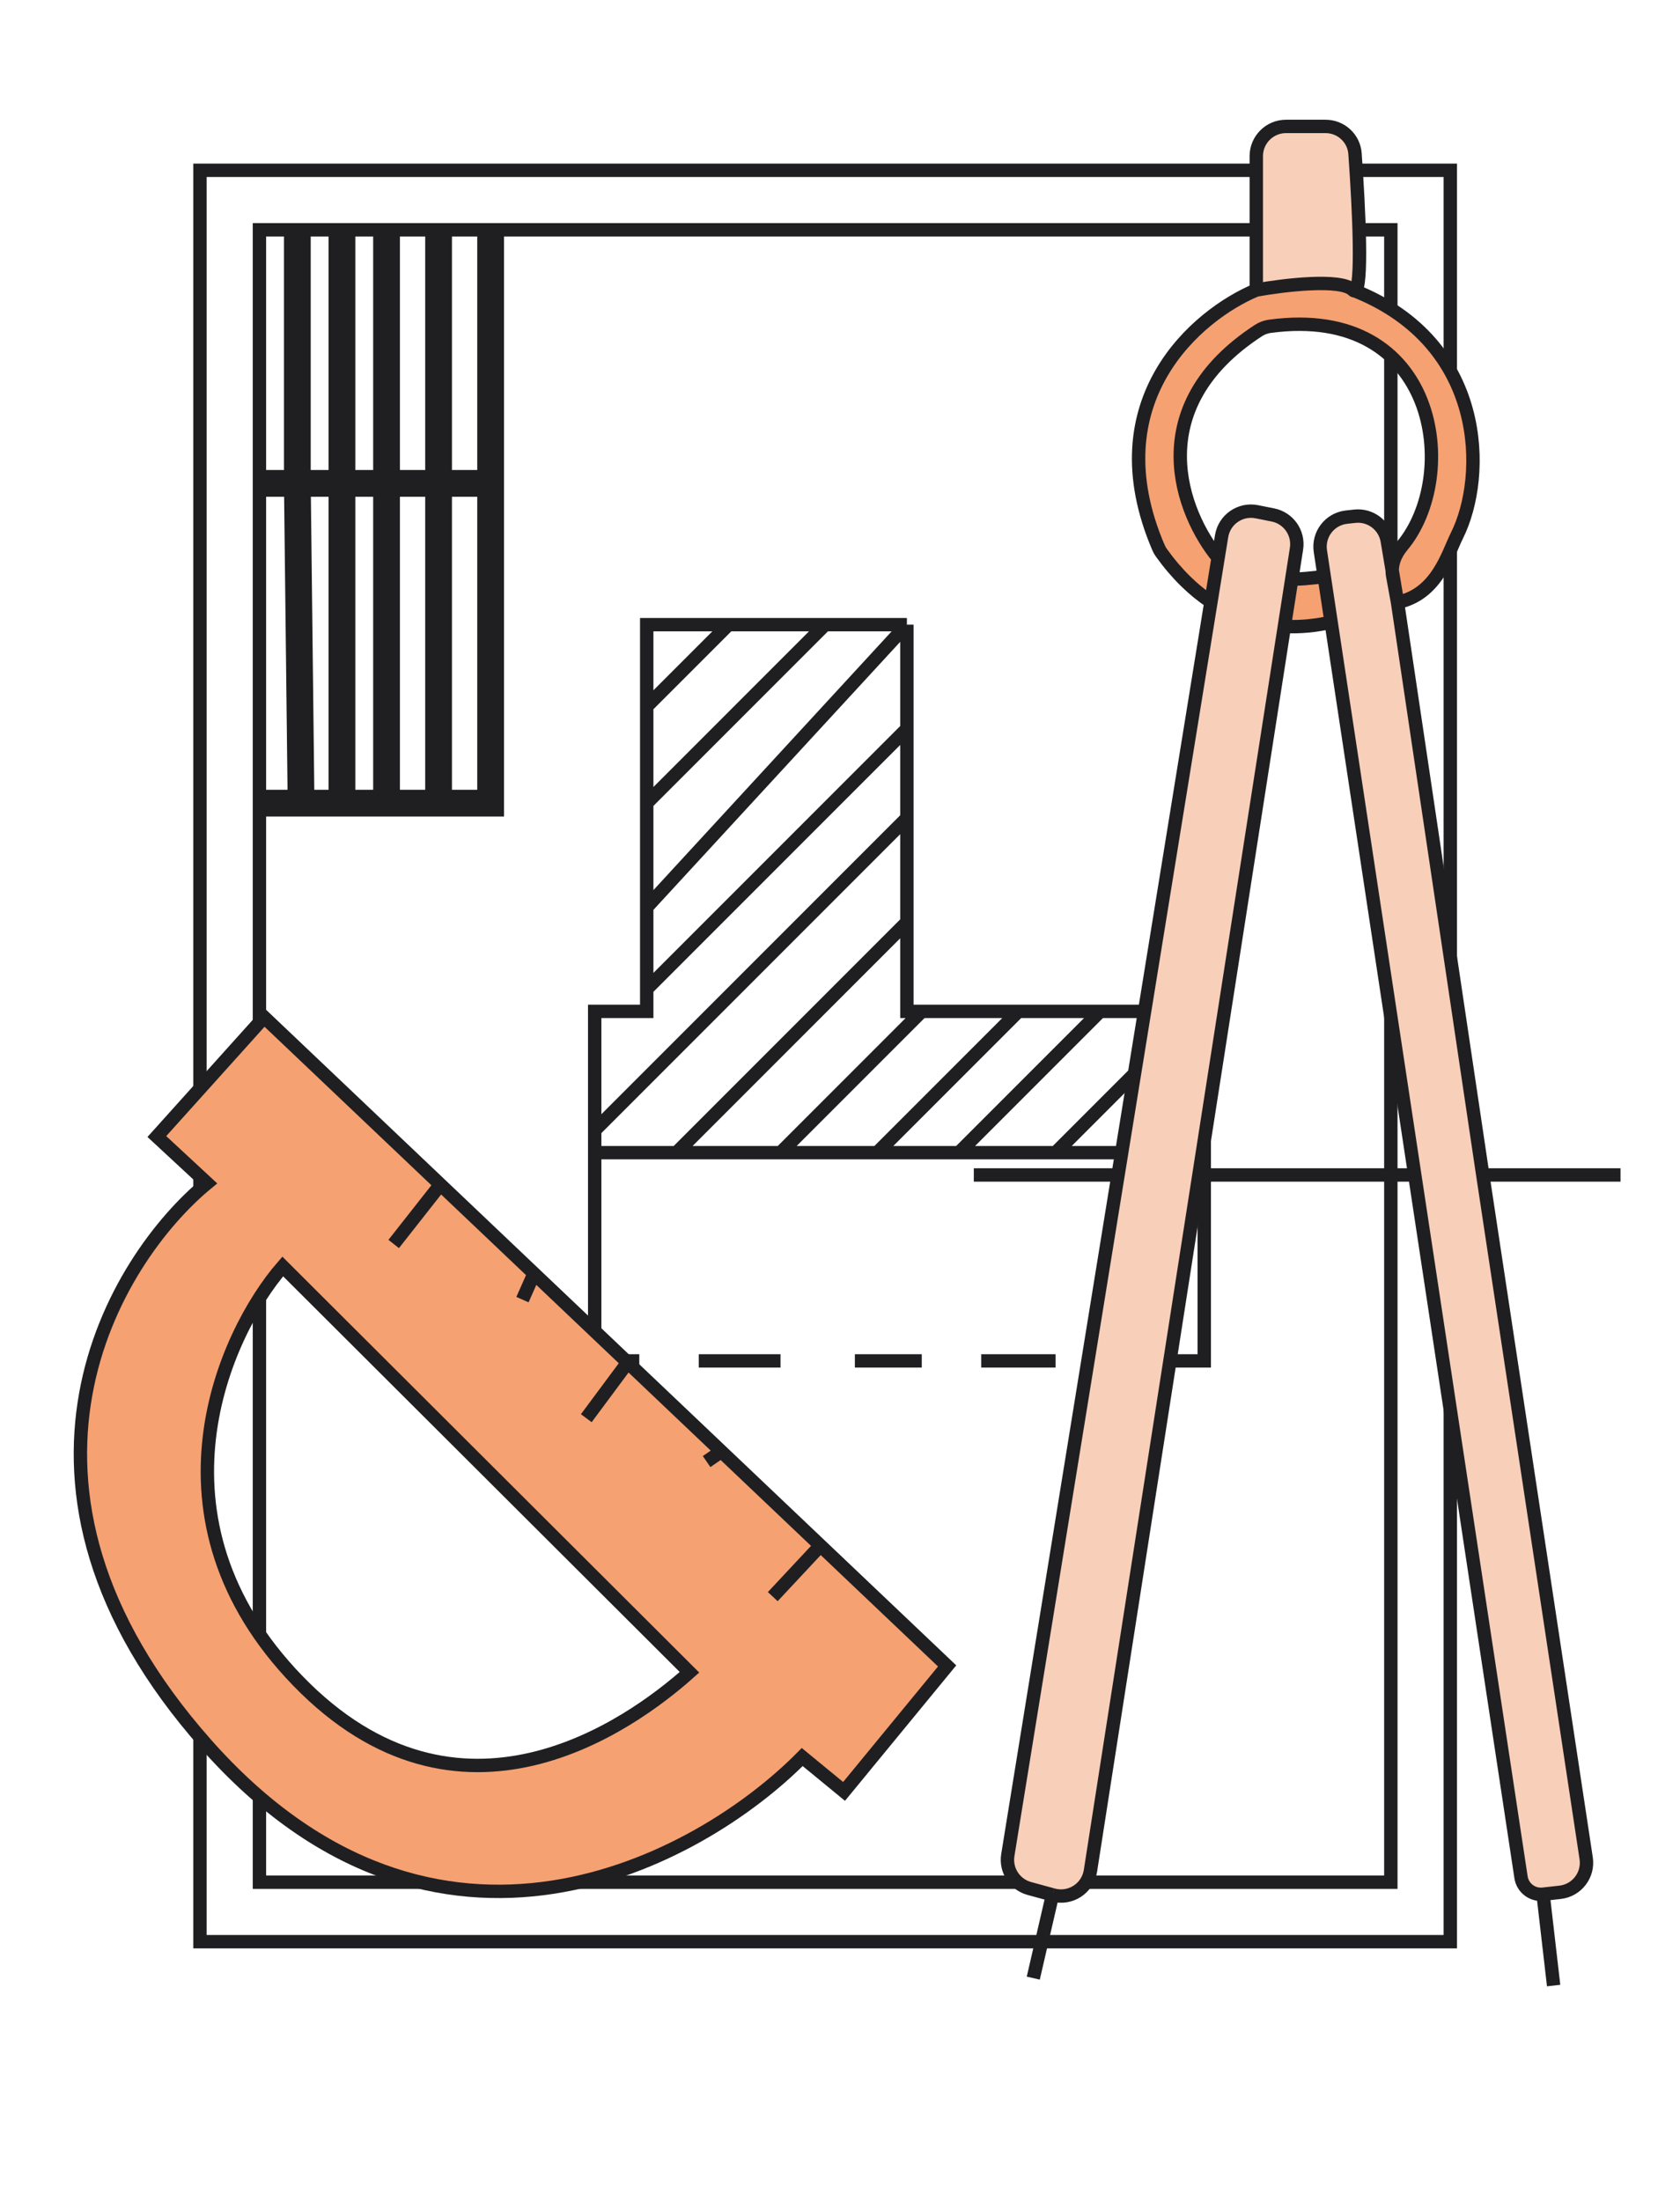 <svg width="113" height="148" viewBox="0 0 113 148" fill="none" xmlns="http://www.w3.org/2000/svg">
    <path d="M61 42H55.5M61 42L43.5 61M61 42V49M75 91.5H81V77.5M71 91.5H66M62 91.5H57.5M52.5 91.5H47M43 91.5H40V77.5M40 77.5V76M40 77.5H45.5M81 77.5H76.5M81 77.5V73M43.5 47.5V42H49M43.5 47.5L49 42M43.5 47.5V54M49 42H55.5M43.5 54L55.5 42M43.5 54V61M43.5 61V66.5M43.5 66.5V68H40V76M43.5 66.5L61 49M61 49V55M40 76L61 55M61 55V62M45.5 77.5L61 62M45.5 77.5H52.5M61 62V68H62M52.5 77.5L62 68M52.5 77.5H59M62 68H68.5M59 77.5L68.5 68M59 77.5H64.5M68.5 68H74M64.5 77.5L74 68M64.5 77.5H71M74 68H80.5M71 77.5L80.5 68M71 77.5H76.5M80.5 68H81V73M76.5 77.5L81 73" stroke="#1F1F22" stroke-width="0.9"/>
    <rect x="13.45" y="11.45" width="84.1" height="119.1" stroke="#1F1F22" stroke-width="0.9"/>
    <path d="M33 54.45H33.45V54V32.5V15.45H93.55V126.55H17.45V32.95H19.555L19.795 53.55H17.5V54.45H20.25H23H26H29.5H33ZM19.55 32.05H17.45V15.45H19.55V32.05ZM20.45 32.05V15.45H22.55V32.05H20.45ZM23.45 32.05V15.45H25.55V32.05H23.45ZM26.45 32.05V15.45H29.05V32.05H26.45ZM29.95 32.05V15.45H32.55V32.05H29.95ZM29.95 32.95H32.55V53.55H29.95V32.95ZM29.05 32.95V53.55H26.45V32.95H29.05ZM25.55 32.95V53.55H23.45V32.95H25.55ZM22.55 32.95V53.55H20.695L20.455 32.95H22.55Z" stroke="#1F1F22" stroke-width="0.9"/>

    <g class='svgAnime rotate(19.25deg)'>
        <path d="M91 19.5C90.2 18.7 86.333 19.167 84.5 19.5C80.525 21.156 73.685 26.928 77.92 36.816C77.972 36.936 78.038 37.054 78.114 37.161C79.154 38.611 80.281 39.693 81.451 40.47L81.932 37.5C79.489 34.542 76.679 27.402 84.656 22.218C84.878 22.074 85.143 21.976 85.405 21.94C96.77 20.396 98.253 31.997 94.31 36.705C93.838 37.269 93.543 37.992 93.674 38.716L94 40.5C96.66 39.953 97.37 37.26 98 36C99.99 32.02 100 23.09 91.134 19.553C91.094 19.566 91.049 19.549 91 19.5Z" fill="#F5A172"/>
        <path fill-rule="evenodd" clip-rule="evenodd" d="M91.134 19.553C91.654 19.381 91.416 14.186 91.141 10.333C91.067 9.296 90.2 8.5 89.16 8.5H86.5C85.395 8.5 84.5 9.395 84.5 10.5V19.5C86.333 19.167 90.2 18.7 91 19.5C91.049 19.549 91.094 19.566 91.134 19.553ZM99.735 79L94 40.5L93.311 36.368C93.137 35.32 92.174 34.592 91.118 34.709L90.568 34.77C89.439 34.896 88.641 35.934 88.811 37.057L89.069 38.762L89.534 41.833L95.159 79L102.306 126.216C102.414 126.933 103.07 127.437 103.79 127.357L104.932 127.23C106.061 127.104 106.859 126.066 106.689 124.943L99.735 79ZM86.39 42.118L80.64 79L73.345 125.79C73.161 126.969 71.993 127.725 70.842 127.412L70.793 127.398L69.236 126.973C68.249 126.704 67.624 125.734 67.788 124.724L75.203 79L81.451 40.47L81.932 37.5L82.168 36.048C82.349 34.929 83.423 34.185 84.534 34.407L85.621 34.624C86.671 34.834 87.37 35.835 87.205 36.893L86.893 38.894L86.39 42.118Z" fill="#F8CFB9"/>
        <path d="M89.069 38.762C88.413 38.85 87.058 38.999 86.893 38.894L86.39 42.118C87.458 42.176 88.516 42.066 89.534 41.833L89.069 38.762Z" fill="#F5A172"/>
        <path d="M84.5 19.5C86.333 19.167 90.2 18.7 91 19.5M84.5 19.5C80.525 21.156 73.685 26.928 77.92 36.816M84.5 19.5V10.5M91 19.5C91.049 19.549 91.094 19.566 91.134 19.553M91 19.5C91.045 19.517 91.09 19.535 91.134 19.553M81.932 37.5L82.168 36.048C82.349 34.929 83.423 34.185 84.534 34.407L85.621 34.624C86.671 34.834 87.37 35.835 87.205 36.893L86.893 38.894M81.932 37.5C79.489 34.542 76.679 27.402 84.656 22.218C84.878 22.074 85.143 21.976 85.405 21.94C96.77 20.396 98.253 31.997 94.31 36.705C93.838 37.269 93.543 37.992 93.674 38.716L94 40.5M81.932 37.5L81.451 40.47M89.069 38.762L88.811 37.057C88.641 35.934 89.439 34.896 90.568 34.77L91.118 34.709C92.174 34.592 93.137 35.32 93.311 36.368L94 40.5M89.069 38.762C88.413 38.85 87.058 38.999 86.893 38.894M89.069 38.762L89.534 41.833M86.893 38.894L86.39 42.118M81.451 40.47L75.203 79M81.451 40.47C80.281 39.693 79.154 38.611 78.114 37.161M86.39 42.118C87.458 42.176 88.516 42.066 89.534 41.833M86.39 42.118L80.64 79M89.534 41.833L95.159 79M94 40.5C96.66 39.953 97.37 37.26 98 36C99.99 32.02 100 23.09 91.134 19.553M94 40.5L99.735 79M103.79 127.357V127.357C103.07 127.437 102.414 126.933 102.306 126.216V126.216M103.79 127.357L104.5 133.5M103.79 127.357L104.932 127.23M103.79 127.357C103.07 127.437 102.414 126.933 102.306 126.216M70.793 127.398L69.5 133M70.793 127.398L70.842 127.412M70.793 127.398L69.236 126.973M75.203 79H65.5M75.203 79L67.788 124.724M80.64 79H95.159M80.64 79L73.345 125.79M95.159 79L102.306 126.216M99.735 79H109M99.735 79L106.689 124.943M91.141 10.333C91.416 14.186 91.654 19.381 91.134 19.553M91.141 10.333C91.067 9.296 90.2 8.5 89.16 8.5M91.141 10.333V10.333C91.067 9.297 90.199 8.5 89.16 8.5V8.5M106.689 124.943C106.859 126.066 106.061 127.104 104.932 127.23M106.689 124.943V124.943C106.859 126.066 106.061 127.104 104.932 127.23V127.23M73.345 125.79C73.161 126.969 71.993 127.725 70.842 127.412M73.345 125.79V125.79C73.161 126.969 71.993 127.725 70.842 127.412V127.412M69.236 126.973C68.249 126.704 67.624 125.734 67.788 124.724M69.236 126.973V126.973C68.249 126.704 67.624 125.734 67.788 124.724V124.724M78.114 37.161C78.038 37.054 77.972 36.936 77.92 36.816M78.114 37.161V37.161C78.038 37.054 77.973 36.94 77.922 36.819C77.921 36.818 77.921 36.817 77.92 36.816M84.5 10.5C84.5 9.395 85.395 8.5 86.5 8.5M84.5 10.5V10.5C84.5 9.395 85.395 8.5 86.5 8.5V8.5M86.5 8.5H89.16" stroke="#1F1F22" stroke-width="0.9"/>
    </g>

    <g class='svgAnime translateY(-28.5px)'>
        <path fill-rule="evenodd" clip-rule="evenodd" d="M53.96 118.135L56.773 120.446L63.706 112.009L55.185 103.918L48.517 97.587L42.219 91.606L35.921 85.626L29.623 79.646L17.768 68.39L10.55 76.415L13.931 79.549C7.728 84.645 -1.628 99.779 13.864 117.275C29.355 134.771 47.049 125.138 53.96 118.135ZM19.017 85.151L46.376 112.436C42.367 116.016 30.905 124.228 20.034 113.012C9.451 102.092 15.07 89.701 19.017 85.151Z" fill="#F5A172"/>
        <path d="M55.185 103.918L63.706 112.009L56.773 120.446L53.96 118.135C47.049 125.138 29.355 134.771 13.864 117.275C-1.628 99.779 7.728 84.645 13.931 79.549L10.55 76.415L17.768 68.39L29.623 79.646M55.185 103.918L51.978 107.35M55.185 103.918L48.517 97.587M48.517 97.587L47.528 98.27M48.517 97.587L42.219 91.606M42.219 91.606L39.435 95.353M42.219 91.606L35.921 85.626M35.921 85.626L35.142 87.38M35.921 85.626L29.623 79.646M29.623 79.646L26.481 83.64M46.376 112.436L19.017 85.151C15.07 89.701 9.451 102.092 20.034 113.012C30.905 124.228 42.367 116.016 46.376 112.436Z" stroke="#1F1F22" stroke-width="0.9"/>
    </g>
</svg>
